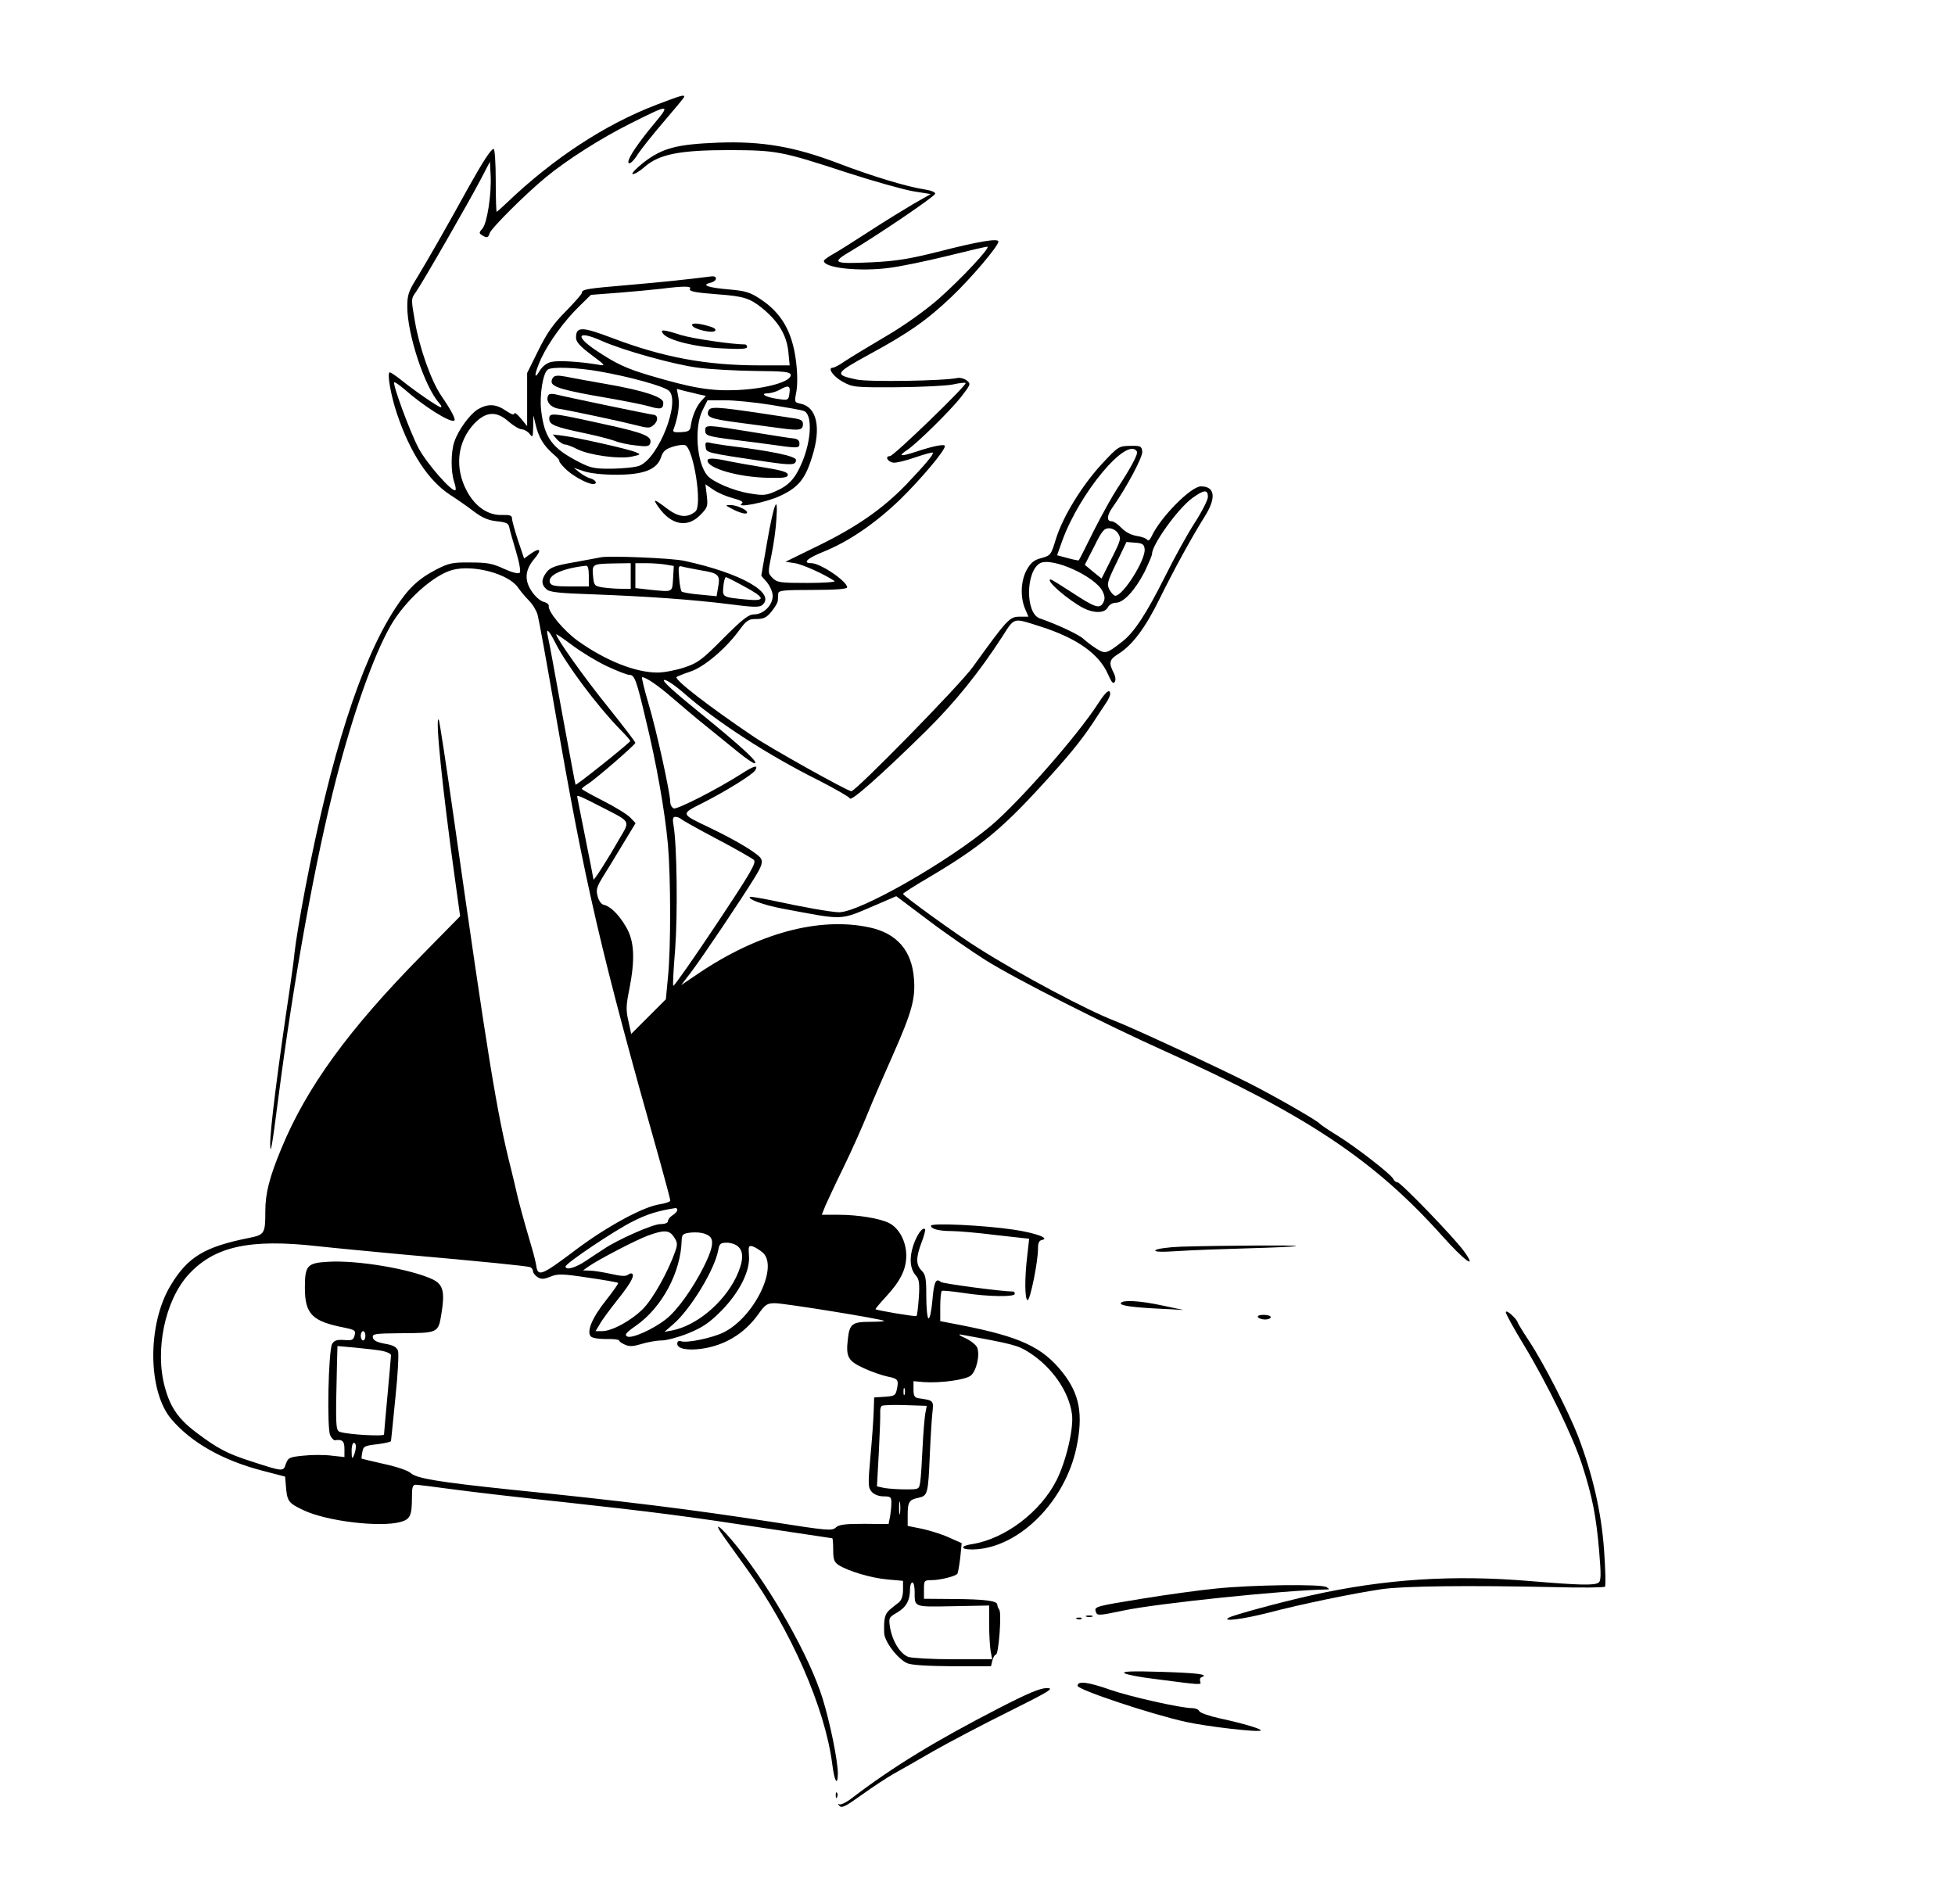 <?xml version="1.0" standalone="no"?>
<!DOCTYPE svg PUBLIC "-//W3C//DTD SVG 20010904//EN"
 "http://www.w3.org/TR/2001/REC-SVG-20010904/DTD/svg10.dtd">
<svg version="1.0" xmlns="http://www.w3.org/2000/svg"
 width="840pt" height="818pt" viewBox="0 0 840 818"
 preserveAspectRatio="xMidYMid meet">

<g transform="translate(0,818) scale(0.1,-0.1)"
fill="#000000" stroke="none">
<path d="M2821 7730 c-220 -84 -442 -229 -644 -422 -22 -21 -41 -38 -43 -38
-2 0 -4 61 -4 135 0 74 -4 135 -9 135 -11 0 -46 -54 -108 -165 -89 -162 -179
-319 -221 -388 -37 -59 -42 -75 -42 -125 0 -119 75 -345 137 -414 9 -10 12
-18 7 -18 -10 0 -112 70 -170 117 -23 18 -45 33 -49 33 -13 0 3 -94 30 -176
57 -170 136 -290 230 -351 28 -18 73 -49 100 -70 37 -28 63 -39 100 -43 40 -4
50 -9 53 -25 2 -11 15 -58 29 -104 15 -50 21 -87 16 -92 -6 -6 -33 1 -68 17
-49 23 -73 27 -144 27 -77 1 -93 -3 -146 -30 -79 -41 -122 -82 -180 -172 -145
-225 -274 -626 -384 -1201 -22 -115 -42 -237 -46 -278 -1 -15 -9 -76 -18 -137
-53 -353 -88 -629 -86 -685 1 -46 8 -7 34 195 67 520 161 1036 250 1380 74
285 160 527 232 654 62 109 185 220 267 242 90 24 242 -17 282 -76 11 -16 32
-41 47 -56 16 -16 32 -43 37 -61 5 -18 39 -204 75 -413 129 -745 196 -1036
451 -1937 24 -87 44 -161 44 -167 0 -5 -21 -12 -46 -16 -69 -10 -224 -94 -354
-191 -155 -117 -169 -122 -176 -72 -2 13 -10 46 -18 73 -40 136 -58 204 -66
240 -5 22 -16 69 -25 105 -61 241 -99 478 -245 1504 -33 231 -62 422 -65 424
-16 16 16 -299 69 -679 l23 -166 -166 -169 c-312 -317 -493 -565 -602 -829
-51 -123 -69 -192 -69 -270 0 -97 -3 -101 -73 -115 -188 -38 -260 -81 -333
-202 -102 -167 -100 -457 3 -577 85 -100 220 -176 388 -220 l100 -26 3 -35 c5
-71 10 -78 75 -109 101 -48 329 -75 418 -51 42 12 49 27 49 108 0 40 3 52 16
52 8 0 81 -9 162 -20 81 -11 296 -36 477 -55 384 -42 524 -60 884 -115 145
-22 265 -40 267 -40 2 0 4 -22 4 -50 0 -41 4 -52 23 -65 41 -26 140 -56 210
-62 l67 -6 0 -39 c0 -24 -6 -43 -17 -53 -10 -7 -28 -22 -40 -32 -21 -18 -26
-37 -24 -100 1 -36 58 -112 99 -130 18 -8 86 -12 193 -13 l167 0 6 25 c4 14
10 25 15 25 12 0 25 175 15 192 -5 7 -9 17 -9 23 0 16 -52 23 -187 24 l-128 1
0 40 c0 38 1 40 33 40 37 0 104 17 111 28 2 4 8 35 12 69 l6 62 -56 25 c-31
14 -83 30 -116 37 l-60 12 0 46 c0 57 6 67 47 75 39 9 41 17 48 182 3 71 8
152 11 181 6 56 7 55 -61 65 -16 3 -20 11 -20 38 l0 35 44 -4 c73 -5 180 10
202 28 24 19 40 87 28 120 -5 12 -28 30 -51 41 -26 11 -33 18 -18 15 222 -40
244 -46 291 -76 99 -63 172 -168 185 -266 8 -61 -25 -201 -66 -283 -69 -137
-221 -252 -362 -275 -65 -10 -45 -28 23 -22 188 17 376 210 424 436 30 143 14
230 -59 323 -87 110 -183 154 -438 204 l-88 17 0 63 c0 34 3 65 7 67 5 2 46
-2 93 -9 103 -16 220 -18 220 -4 0 6 -2 10 -5 10 -49 0 -302 34 -312 41 -22
19 -30 1 -37 -81 -4 -45 -11 -78 -17 -75 -5 4 -9 46 -9 96 0 76 -3 92 -20 109
-25 25 -25 56 0 122 11 28 17 54 15 56 -11 11 -35 -23 -51 -70 -18 -55 -14
-101 12 -130 13 -14 16 -33 12 -93 -3 -41 -7 -77 -10 -80 -4 -4 -169 24 -176
29 -1 2 18 25 43 52 64 69 89 119 89 179 0 59 -30 117 -73 139 -38 20 -134 36
-217 36 l-73 0 15 38 c9 20 44 96 79 167 35 72 81 175 103 230 22 55 72 170
110 255 80 181 96 239 89 325 -9 121 -74 195 -192 220 -216 46 -478 -25 -734
-198 l-74 -50 45 59 c48 64 207 300 270 402 31 50 36 67 28 82 -11 21 -105 78
-220 133 -128 61 -127 58 -30 107 93 47 214 121 225 140 15 25 -5 20 -59 -15
-105 -67 -276 -154 -291 -149 -8 4 -15 15 -15 27 0 39 -60 313 -94 425 -18 61
-30 112 -27 112 17 0 69 -36 129 -88 37 -32 103 -88 147 -123 44 -36 106 -86
138 -112 32 -26 63 -47 69 -47 22 0 -55 71 -231 214 -115 93 -169 142 -157
144 9 2 45 -22 84 -56 139 -122 360 -266 579 -375 72 -37 133 -72 135 -78 5
-14 139 105 329 292 122 121 224 247 324 401 56 87 45 84 165 46 157 -50 253
-118 291 -206 15 -34 22 -43 29 -32 5 8 3 24 -6 41 -21 42 -17 55 21 79 60 37
116 111 179 240 65 131 134 257 192 350 51 81 45 130 -16 130 -43 0 -175 -134
-212 -215 -7 -15 -14 -21 -18 -15 -4 6 -24 14 -46 17 -24 4 -49 17 -66 35 -14
15 -33 28 -42 28 -22 0 -20 25 3 58 61 86 132 219 129 242 -3 23 -7 25 -53 24
-48 -1 -50 -2 -121 -78 -87 -95 -167 -226 -197 -322 -21 -69 -23 -71 -62 -82
-32 -8 -46 -20 -63 -50 -26 -47 -29 -116 -8 -167 l15 -35 -39 0 c-42 0 -53
-12 -200 -216 -54 -76 -503 -534 -522 -534 -16 0 -347 185 -419 234 -194 131
-343 246 -332 257 5 3 31 14 59 23 58 19 151 97 209 176 33 45 41 50 75 50 30
0 44 6 64 31 14 17 27 38 28 47 0 9 2 24 2 32 1 13 25 15 149 15 97 0 147 4
147 11 0 26 -115 104 -154 104 -40 0 -18 21 52 49 109 44 222 121 331 226 85
83 191 208 191 228 0 10 -45 2 -124 -24 -67 -22 -79 -20 -40 6 43 28 189 172
235 231 40 52 41 55 23 69 -10 8 -28 13 -39 11 -57 -13 -384 -18 -434 -7 -98
21 -95 26 52 107 170 92 251 149 356 249 85 81 201 218 201 237 0 15 -85 1
-260 -44 -124 -31 -180 -40 -281 -45 -172 -8 -181 -3 -88 51 115 69 353 230
357 243 2 7 -15 14 -45 19 -74 11 -224 56 -373 113 -187 71 -326 95 -515 88
-177 -7 -238 -23 -318 -84 -33 -26 -55 -49 -49 -51 7 -2 31 12 53 32 63 54
152 71 364 71 201 -1 221 -4 502 -96 117 -38 246 -74 287 -81 l75 -12 -72 -41
c-39 -23 -124 -75 -187 -116 -63 -41 -134 -86 -157 -99 -24 -13 -43 -27 -43
-31 0 -31 156 -47 282 -30 48 6 159 29 248 51 89 22 166 40 172 40 18 0 -113
-140 -212 -227 -58 -50 -146 -113 -225 -159 -71 -42 -149 -89 -173 -105 -23
-16 -47 -29 -53 -29 -25 0 0 -37 41 -60 44 -24 49 -25 235 -24 105 1 212 6
240 12 27 6 52 9 54 6 8 -7 -309 -314 -325 -314 -23 0 -11 -24 14 -28 11 -2
53 8 93 22 40 14 75 23 77 21 6 -6 -36 -55 -116 -139 -99 -102 -209 -179 -372
-259 l-145 -71 40 -6 c34 -5 130 -49 171 -77 7 -4 -46 -8 -117 -8 -117 0 -130
2 -149 21 -21 21 -21 22 -5 100 9 43 19 113 21 154 8 114 -11 67 -40 -100
l-25 -144 25 -29 c13 -16 24 -41 24 -58 0 -40 -40 -79 -79 -79 -24 0 -48 -18
-133 -103 -92 -93 -110 -106 -167 -125 -36 -12 -88 -22 -116 -22 -94 0 -221
50 -342 136 -60 43 -130 127 -125 150 1 7 -9 15 -23 18 -14 4 -37 24 -51 46
-32 48 -28 92 13 140 32 38 24 49 -16 21 l-29 -21 -26 77 c-14 43 -26 86 -26
95 0 13 -9 16 -43 15 -59 -2 -114 35 -150 101 -55 101 -43 214 32 293 50 51
94 54 147 7 20 -17 45 -33 57 -33 11 -1 26 -10 33 -20 13 -17 14 -13 15 31 l1
49 9 -38 c13 -55 33 -90 74 -126 20 -17 32 -31 28 -31 -3 0 6 -14 23 -31 28
-30 95 -68 122 -69 21 0 13 17 -10 24 -13 3 -34 15 -48 26 l-25 20 44 -15 c27
-9 80 -15 139 -15 118 0 174 22 192 74 8 26 19 36 50 46 21 7 45 10 54 7 36
-14 75 -259 44 -285 -35 -29 -72 -25 -121 12 -58 44 -65 45 -36 5 53 -75 122
-88 176 -34 34 34 35 39 30 85 l-6 49 35 -24 c19 -13 57 -29 84 -36 34 -9 46
-16 38 -22 -33 -23 107 4 166 33 77 36 107 73 136 169 39 123 20 211 -49 226
-28 6 -28 7 -19 53 5 30 5 78 -2 132 -16 125 -62 205 -153 265 -44 29 -64 35
-132 41 -94 8 -124 19 -82 29 31 8 31 32 1 27 -101 -13 -207 -24 -357 -37
-176 -15 -197 -18 -197 -34 0 -5 -31 -40 -69 -79 -53 -53 -81 -93 -118 -168
l-48 -97 0 -114 0 -114 -27 33 c-15 18 -28 28 -28 21 0 -8 -14 -3 -36 12 -44
30 -78 31 -121 6 -35 -22 -84 -89 -101 -140 -15 -43 -15 -128 -1 -170 6 -18 9
-34 6 -37 -12 -13 -125 116 -159 181 -37 71 -112 274 -104 282 2 3 21 -11 43
-29 80 -71 193 -143 214 -136 10 3 -10 42 -56 109 -43 64 -93 205 -112 317
-17 97 -17 98 4 127 29 41 231 393 279 485 l39 75 3 -55 c5 -81 -15 -210 -35
-232 -15 -17 -15 -20 -3 -28 22 -14 28 -12 34 8 7 22 156 170 241 240 91 75
237 168 365 232 172 86 174 86 93 -11 -61 -74 -103 -136 -103 -154 0 -17 21 0
41 33 13 20 63 83 111 139 48 56 88 104 88 107 0 10 -11 7 -119 -34z m144
-790 c-7 -12 18 -17 122 -25 109 -8 136 -17 189 -60 69 -57 103 -114 111 -184
l6 -61 -129 0 c-229 0 -413 34 -632 117 -132 50 -157 51 -157 2 0 -18 17 -37
65 -73 63 -47 64 -49 30 -43 -77 13 -169 19 -200 12 -20 -4 -38 -18 -51 -38
-27 -46 -23 -12 6 52 33 71 101 164 164 225 l50 49 118 9 c65 5 147 13 183 17
94 12 132 12 125 1z m-379 -225 c92 -41 311 -102 413 -115 52 -7 162 -13 245
-14 125 -1 151 -4 153 -16 6 -29 -103 -60 -227 -66 -118 -5 -193 8 -380 63
-100 30 -143 50 -227 106 -96 64 -82 89 23 42z m-11 -131 c127 -22 277 -63
299 -83 51 -45 -43 -288 -126 -322 -16 -7 -69 -12 -116 -13 -76 -1 -94 3 -141
27 -120 61 -152 105 -166 225 -7 65 8 161 29 174 18 13 126 9 221 -8z m817
-94 c-4 -30 -5 -31 -51 -24 -52 7 -79 24 -40 24 13 1 35 7 49 15 38 22 47 18
42 -15z m-388 -5 l29 -6 -20 -22 c-22 -24 -40 -69 -45 -107 -3 -21 -9 -25 -41
-27 -30 -2 -38 1 -33 12 18 48 27 102 21 136 l-7 38 34 -9 c18 -4 46 -11 62
-15z m310 -45 c68 -11 131 -22 140 -26 37 -14 33 -123 -7 -219 -30 -72 -58
-102 -117 -127 -39 -17 -52 -18 -110 -8 -69 11 -159 50 -181 77 -46 55 -57
209 -20 281 l21 42 75 0 c42 0 131 -9 199 -20z m1571 -200 c6 -10 -25 -69 -85
-160 -20 -30 -65 -111 -100 -180 -34 -69 -63 -126 -65 -128 -1 -1 -23 3 -48
10 l-45 12 22 62 c75 207 279 451 321 384z m305 -195 c0 -13 -26 -64 -57 -112
-31 -48 -88 -151 -126 -228 -80 -160 -134 -243 -185 -282 -66 -52 -73 -54
-110 -31 -19 12 -44 31 -56 42 -18 18 -111 62 -189 89 -62 22 -60 203 2 237
52 27 238 -57 269 -122 10 -21 10 -33 2 -48 -15 -28 -35 -21 -137 46 -46 30
-85 54 -88 54 -28 0 73 -88 142 -124 45 -22 90 -21 103 4 6 12 21 20 35 20 33
0 83 55 123 133 17 36 32 70 32 77 0 40 111 194 172 239 51 37 68 39 68 6z
m-386 -157 c14 -21 12 -29 -28 -108 l-43 -86 -36 29 -36 30 40 78 c33 67 43
79 64 79 14 0 31 -9 39 -22z m114 -66 c7 -44 -92 -202 -126 -202 -6 0 -17 12
-25 26 -12 24 -10 33 30 115 l43 90 38 -3 c30 -2 38 -7 40 -26z m-2532 -404
c48 -95 178 -269 278 -372 26 -26 46 -49 44 -51 -31 -31 -234 -192 -235 -187
-2 4 -27 143 -58 309 -30 166 -57 314 -61 328 -10 41 4 29 32 -27z m220 -100
c45 -21 89 -38 98 -38 22 0 30 -19 69 -185 48 -196 84 -402 97 -545 12 -141
13 -442 0 -569 l-9 -95 -74 -74 -75 -75 -12 56 c-11 46 -10 68 4 136 25 128
22 206 -13 266 -31 54 -68 91 -97 97 -10 2 -21 17 -26 36 -8 29 -4 41 23 85
18 29 57 92 86 141 l54 89 -22 23 c-13 14 -65 46 -116 72 -51 26 -93 49 -93
52 0 3 11 12 24 20 33 20 206 170 206 178 0 4 -52 72 -116 152 -103 127 -224
298 -224 314 0 3 30 -18 68 -46 37 -28 104 -69 148 -90z m-27 -603 c136 -70
130 -58 79 -145 -47 -83 -108 -178 -108 -169 0 3 -16 84 -35 179 -19 95 -35
175 -35 177 0 8 17 0 99 -42z m347 -54 c5 -5 74 -44 154 -86 80 -42 151 -83
159 -90 12 -12 -12 -53 -163 -280 -98 -147 -180 -264 -183 -261 -3 2 1 73 8
158 11 147 8 444 -7 531 -5 28 -3 37 8 37 8 0 18 -4 24 -9z m-16 -1681 c0 -5
-9 -15 -20 -22 -11 -7 -20 -18 -20 -25 0 -8 -13 -13 -33 -13 -32 0 -184 -67
-244 -108 -16 -10 -50 -33 -76 -50 -44 -30 -87 -42 -87 -24 0 13 211 155 288
193 61 31 107 46 185 58 4 0 7 -3 7 -9z m-14 -116 c15 -22 16 -31 5 -62 -30
-86 -95 -202 -137 -245 -50 -51 -134 -97 -177 -97 l-28 0 18 30 c9 17 42 61
71 98 58 72 79 108 69 118 -4 4 -12 2 -19 -4 -10 -7 -30 -6 -73 4 -33 7 -73
14 -90 14 l-30 1 24 17 c41 29 204 114 256 133 69 25 91 24 111 -7z m152 4
c21 -17 14 -55 -24 -131 -48 -95 -114 -188 -163 -226 -56 -44 -147 -84 -166
-74 -13 7 -5 17 37 46 112 78 194 230 197 369 1 23 6 27 34 31 37 4 67 -1 85
-15z m-1683 -43 c72 -8 234 -23 360 -35 352 -31 539 -50 553 -55 6 -2 12 -10
12 -17 0 -7 9 -19 20 -26 16 -10 27 -9 55 2 31 13 49 13 161 -4 69 -10 128
-20 130 -23 2 -2 -21 -35 -51 -73 -61 -76 -86 -137 -66 -157 7 -7 35 -11 67
-11 29 1 54 -2 54 -6 0 -4 11 -12 25 -18 19 -9 35 -8 72 3 26 8 65 15 86 15
21 0 73 14 115 31 61 25 90 45 140 95 79 80 126 173 120 239 -3 41 -1 44 17
39 11 -4 30 -16 43 -27 67 -62 -37 -276 -168 -342 -48 -24 -161 -48 -185 -38
-9 3 -15 -1 -15 -11 0 -21 40 -30 103 -22 100 14 184 64 244 147 31 44 39 49
73 49 40 0 461 -68 469 -76 2 -2 -25 -4 -61 -4 -76 0 -88 -9 -95 -74 -9 -77 0
-94 70 -126 35 -16 80 -31 100 -35 45 -9 49 -14 41 -53 -6 -29 -10 -31 -52
-34 l-46 -3 -2 -60 c-1 -33 -7 -120 -14 -193 -11 -123 -10 -135 6 -153 10 -11
30 -19 51 -19 30 0 33 -3 33 -29 0 -16 -3 -42 -6 -59 l-6 -31 -105 1 c-82 0
-108 -3 -122 -16 -16 -15 -37 -13 -273 24 -349 54 -630 89 -1133 140 -295 31
-396 47 -420 70 -12 11 -59 27 -114 39 -52 12 -95 22 -97 23 -1 2 0 15 3 29 4
24 10 27 64 33 32 4 59 10 59 14 1 4 9 88 19 187 11 104 15 189 11 201 -6 16
-21 24 -57 30 -33 6 -49 14 -51 27 -3 15 8 17 115 18 168 1 166 0 180 86 15
92 7 123 -37 145 -92 44 -322 84 -451 76 -89 -5 -99 -16 -99 -111 0 -114 31
-145 170 -172 47 -10 49 -12 43 -36 -5 -17 -12 -20 -45 -17 -31 2 -42 -2 -51
-17 -16 -29 -23 -366 -8 -393 6 -12 15 -21 19 -21 33 5 42 -3 42 -37 l0 -35
-55 6 c-30 4 -85 4 -121 0 -61 -6 -66 -9 -76 -36 -11 -33 -9 -34 -153 13 -99
32 -141 54 -231 122 -76 57 -112 108 -135 193 -45 160 0 376 101 486 111 121
262 155 555 122z m1807 -2 c25 -23 22 -65 -9 -131 -55 -112 -170 -208 -275
-229 l-33 -6 38 33 c75 65 178 235 193 318 5 28 10 32 37 32 17 0 39 -7 49
-17z m-1602 -383 c0 -11 -4 -20 -10 -20 -5 0 -10 9 -10 20 0 11 5 20 10 20 6
0 10 -9 10 -20z m73 -65 c20 -4 37 -12 37 -19 0 -6 -7 -83 -15 -171 -8 -88
-15 -164 -15 -169 0 -9 -145 -1 -186 10 -22 6 -23 10 -16 299 l2 71 78 -7 c42
-4 94 -10 115 -14z m2244 -187 c-3 -7 -5 -2 -5 12 0 14 2 19 5 13 2 -7 2 -19
0 -25z m89 -80 c-3 -17 -9 -83 -12 -147 -3 -64 -7 -131 -10 -148 -5 -33 -5
-33 -63 -33 -32 0 -73 3 -91 6 l-32 7 8 146 c4 80 7 157 6 170 -1 14 2 27 7
30 5 3 50 5 101 3 l92 -3 -6 -31z m-2447 -145 c0 -10 -4 -27 -9 -38 -7 -16 -9
-13 -9 18 -1 20 4 37 9 37 6 0 10 -8 9 -17z m2338 -285 c-2 -13 -4 -3 -4 22 0
25 2 35 4 23 2 -13 2 -33 0 -45z m63 -337 c0 -69 -6 -66 165 -63 l155 3 0 -78
c0 -43 3 -95 6 -115 l7 -38 -165 0 c-91 0 -178 5 -195 10 -35 13 -69 68 -79
128 -6 40 -5 42 31 63 39 23 55 52 55 100 0 16 5 29 10 29 6 0 10 -18 10 -39z"/>
<path d="M2975 6780 c10 -16 86 -33 97 -22 7 7 -3 14 -28 21 -49 14 -77 14
-69 1z"/>
<path d="M2850 6745 c23 -28 140 -57 253 -62 77 -4 107 -3 107 6 0 6 -4 11 -9
11 -55 0 -225 25 -274 40 -78 25 -94 26 -77 5z"/>
<path d="M2383 6563 c-7 -3 -13 -13 -13 -23 0 -23 51 -38 240 -70 74 -13 155
-29 179 -36 50 -15 61 -12 61 16 0 24 -85 52 -246 80 -62 11 -125 22 -139 25
-54 11 -70 13 -82 8z"/>
<path d="M2357 6483 c-15 -24 6 -53 42 -59 60 -10 262 -53 329 -70 59 -15 64
-15 82 1 19 18 18 41 -3 43 -16 1 -384 78 -418 87 -15 4 -29 3 -32 -2z"/>
<path d="M2360 6380 c0 -25 25 -35 150 -61 52 -11 111 -26 130 -33 19 -8 60
-17 91 -20 45 -6 58 -4 62 7 12 32 -21 46 -205 86 -218 48 -228 49 -228 21z"/>
<path d="M2394 6291 c11 -11 25 -21 33 -21 8 0 32 -9 53 -20 52 -26 182 -44
235 -32 40 9 40 9 14 20 -33 13 -241 60 -305 69 l-49 6 19 -22z"/>
<path d="M3044 6415 c-11 -27 8 -35 122 -50 60 -8 144 -19 187 -25 84 -11 97
-9 97 19 0 14 -10 20 -42 24 -24 4 -86 13 -138 21 -189 28 -219 30 -226 11z"/>
<path d="M3030 6331 c0 -23 9 -26 125 -41 50 -6 119 -15 155 -20 119 -17 125
-17 125 4 0 13 -8 20 -25 22 -14 1 -96 14 -182 28 -190 31 -198 32 -198 7z"/>
<path d="M3032 6259 c3 -25 0 -24 261 -63 110 -16 127 -15 127 8 0 16 -111 39
-295 61 -27 4 -61 9 -73 12 -20 5 -23 2 -20 -18z"/>
<path d="M3040 6201 c0 -33 131 -71 257 -74 72 -2 88 1 88 13 0 11 -25 19
-100 31 -55 9 -124 21 -153 27 -63 14 -92 15 -92 3z"/>
<path d="M3140 5996 c37 -20 70 -29 70 -18 0 12 -46 32 -73 32 -21 -1 -21 -1
3 -14z"/>
<path d="M2580 5785 c-8 -2 -59 -11 -113 -21 -81 -14 -102 -22 -118 -42 -24
-31 -24 -54 -1 -74 13 -13 56 -17 202 -22 235 -9 421 -22 582 -42 105 -14 131
-14 143 -4 61 51 -92 138 -335 190 -52 12 -328 23 -360 15z m130 -80 l0 -55
-42 0 c-24 0 -59 3 -80 6 -34 6 -36 8 -40 50 -4 51 -3 51 95 53 l67 1 0 -55z
m150 49 l35 -6 -3 -54 c-4 -61 1 -58 -101 -48 l-61 7 0 53 0 54 48 0 c26 0 63
-3 82 -6z m-330 -49 l0 -45 -80 0 c-64 0 -82 3 -87 16 -12 32 53 62 155 73 8
1 12 -14 12 -44z m483 24 c75 -12 83 -20 72 -75 l-6 -36 -72 7 c-40 3 -75 10
-78 13 -4 4 -9 31 -11 60 -4 45 -3 52 11 48 9 -3 47 -10 84 -17z m181 -67 c96
-51 99 -67 10 -58 -101 10 -100 10 -96 56 2 22 7 40 11 40 3 0 37 -17 75 -38z"/>
<path d="M4719 5158 c-88 -137 -340 -424 -462 -527 -188 -157 -564 -371 -652
-371 -31 0 -161 23 -289 51 -49 10 -91 17 -94 15 -10 -10 59 -35 138 -50 272
-51 245 -52 398 13 l93 40 137 -103 c75 -57 187 -134 247 -172 129 -81 512
-275 775 -393 602 -271 895 -466 1186 -791 100 -112 154 -149 93 -65 -43 59
-271 295 -285 295 -7 0 -14 6 -17 13 -7 19 -159 137 -243 189 -38 23 -71 46
-74 50 -9 12 -188 115 -300 172 -138 70 -502 239 -582 270 -115 44 -405 198
-583 311 -92 57 -325 226 -325 234 0 3 48 34 108 69 215 127 312 205 483 392
115 125 172 194 225 274 21 33 47 71 56 85 10 14 18 32 18 39 0 25 -19 10 -51
-40z"/>
<path d="M4000 2913 c0 -14 35 -23 90 -23 25 0 110 -7 188 -17 l144 -16 -8
-71 c-12 -98 -11 -189 1 -193 11 -3 46 169 45 224 0 22 5 33 18 35 34 7 -29
30 -122 44 -127 19 -356 30 -356 17z"/>
<path d="M5075 2823 c-55 -2 -104 -9 -110 -15 -7 -7 20 -9 95 -4 58 4 195 9
305 12 110 3 201 7 204 10 5 4 -322 2 -494 -3z"/>
<path d="M4816 2581 c-7 -11 48 -19 174 -25 l95 -5 -90 19 c-97 21 -171 25
-179 11z"/>
<path d="M6470 2541 c0 -7 34 -69 76 -138 102 -168 214 -399 253 -521 43 -135
59 -215 72 -366 9 -106 8 -130 -3 -137 -19 -12 -78 -11 -293 7 -332 28 -625 9
-940 -61 -138 -31 -333 -84 -355 -96 -34 -19 60 -7 170 21 140 37 364 83 485
101 94 14 373 17 747 9 113 -3 209 -2 214 2 4 4 2 76 -4 160 -12 164 -49 322
-112 488 -42 107 -149 316 -211 409 -27 41 -49 77 -49 81 0 3 -11 17 -25 30
-14 13 -25 18 -25 11z"/>
<path d="M5405 2520 c3 -5 17 -10 31 -10 13 0 24 5 24 10 0 6 -14 10 -31 10
-17 0 -28 -4 -24 -10z"/>
<path d="M3116 1568 c21 -29 61 -85 89 -124 193 -267 340 -603 371 -845 9 -73
23 -97 24 -41 0 56 -33 218 -66 325 -56 178 -213 458 -365 649 -76 95 -115
121 -53 36z"/>
<path d="M5225 1354 c-71 -7 -218 -27 -326 -45 -180 -29 -196 -33 -192 -50 6
-23 8 -23 118 0 143 31 697 88 875 91 13 0 13 1 0 10 -21 14 -320 10 -475 -6z"/>
<path d="M4668 1233 c6 -2 18 -2 25 0 6 3 1 5 -13 5 -14 0 -19 -2 -12 -5z"/>
<path d="M4628 1223 c7 -3 16 -2 19 1 4 3 -2 6 -13 5 -11 0 -14 -3 -6 -6z"/>
<path d="M4832 990 c9 -6 66 -17 125 -24 206 -27 206 -27 200 -12 -3 8 -1 17
6 19 32 12 -15 18 -174 23 -127 4 -169 2 -157 -6z"/>
<path d="M4630 936 c0 -17 319 -123 465 -155 89 -20 314 -46 322 -37 6 6 -77
31 -176 52 -45 10 -85 24 -88 31 -3 7 -16 13 -30 13 -49 0 -271 50 -356 80
-94 33 -137 38 -137 16z"/>
<path d="M4294 841 c-277 -143 -453 -250 -633 -387 -24 -19 -49 -31 -55 -27
-7 4 -7 1 1 -7 10 -11 28 -1 95 47 46 33 108 74 138 91 30 17 107 60 170 97
63 36 207 112 320 168 181 90 201 103 169 103 -28 1 -78 -20 -205 -85z"/>
<path d="M3591 464 c0 -11 3 -14 6 -6 3 7 2 16 -1 19 -3 4 -6 -2 -5 -13z"/>
</g>
</svg>
